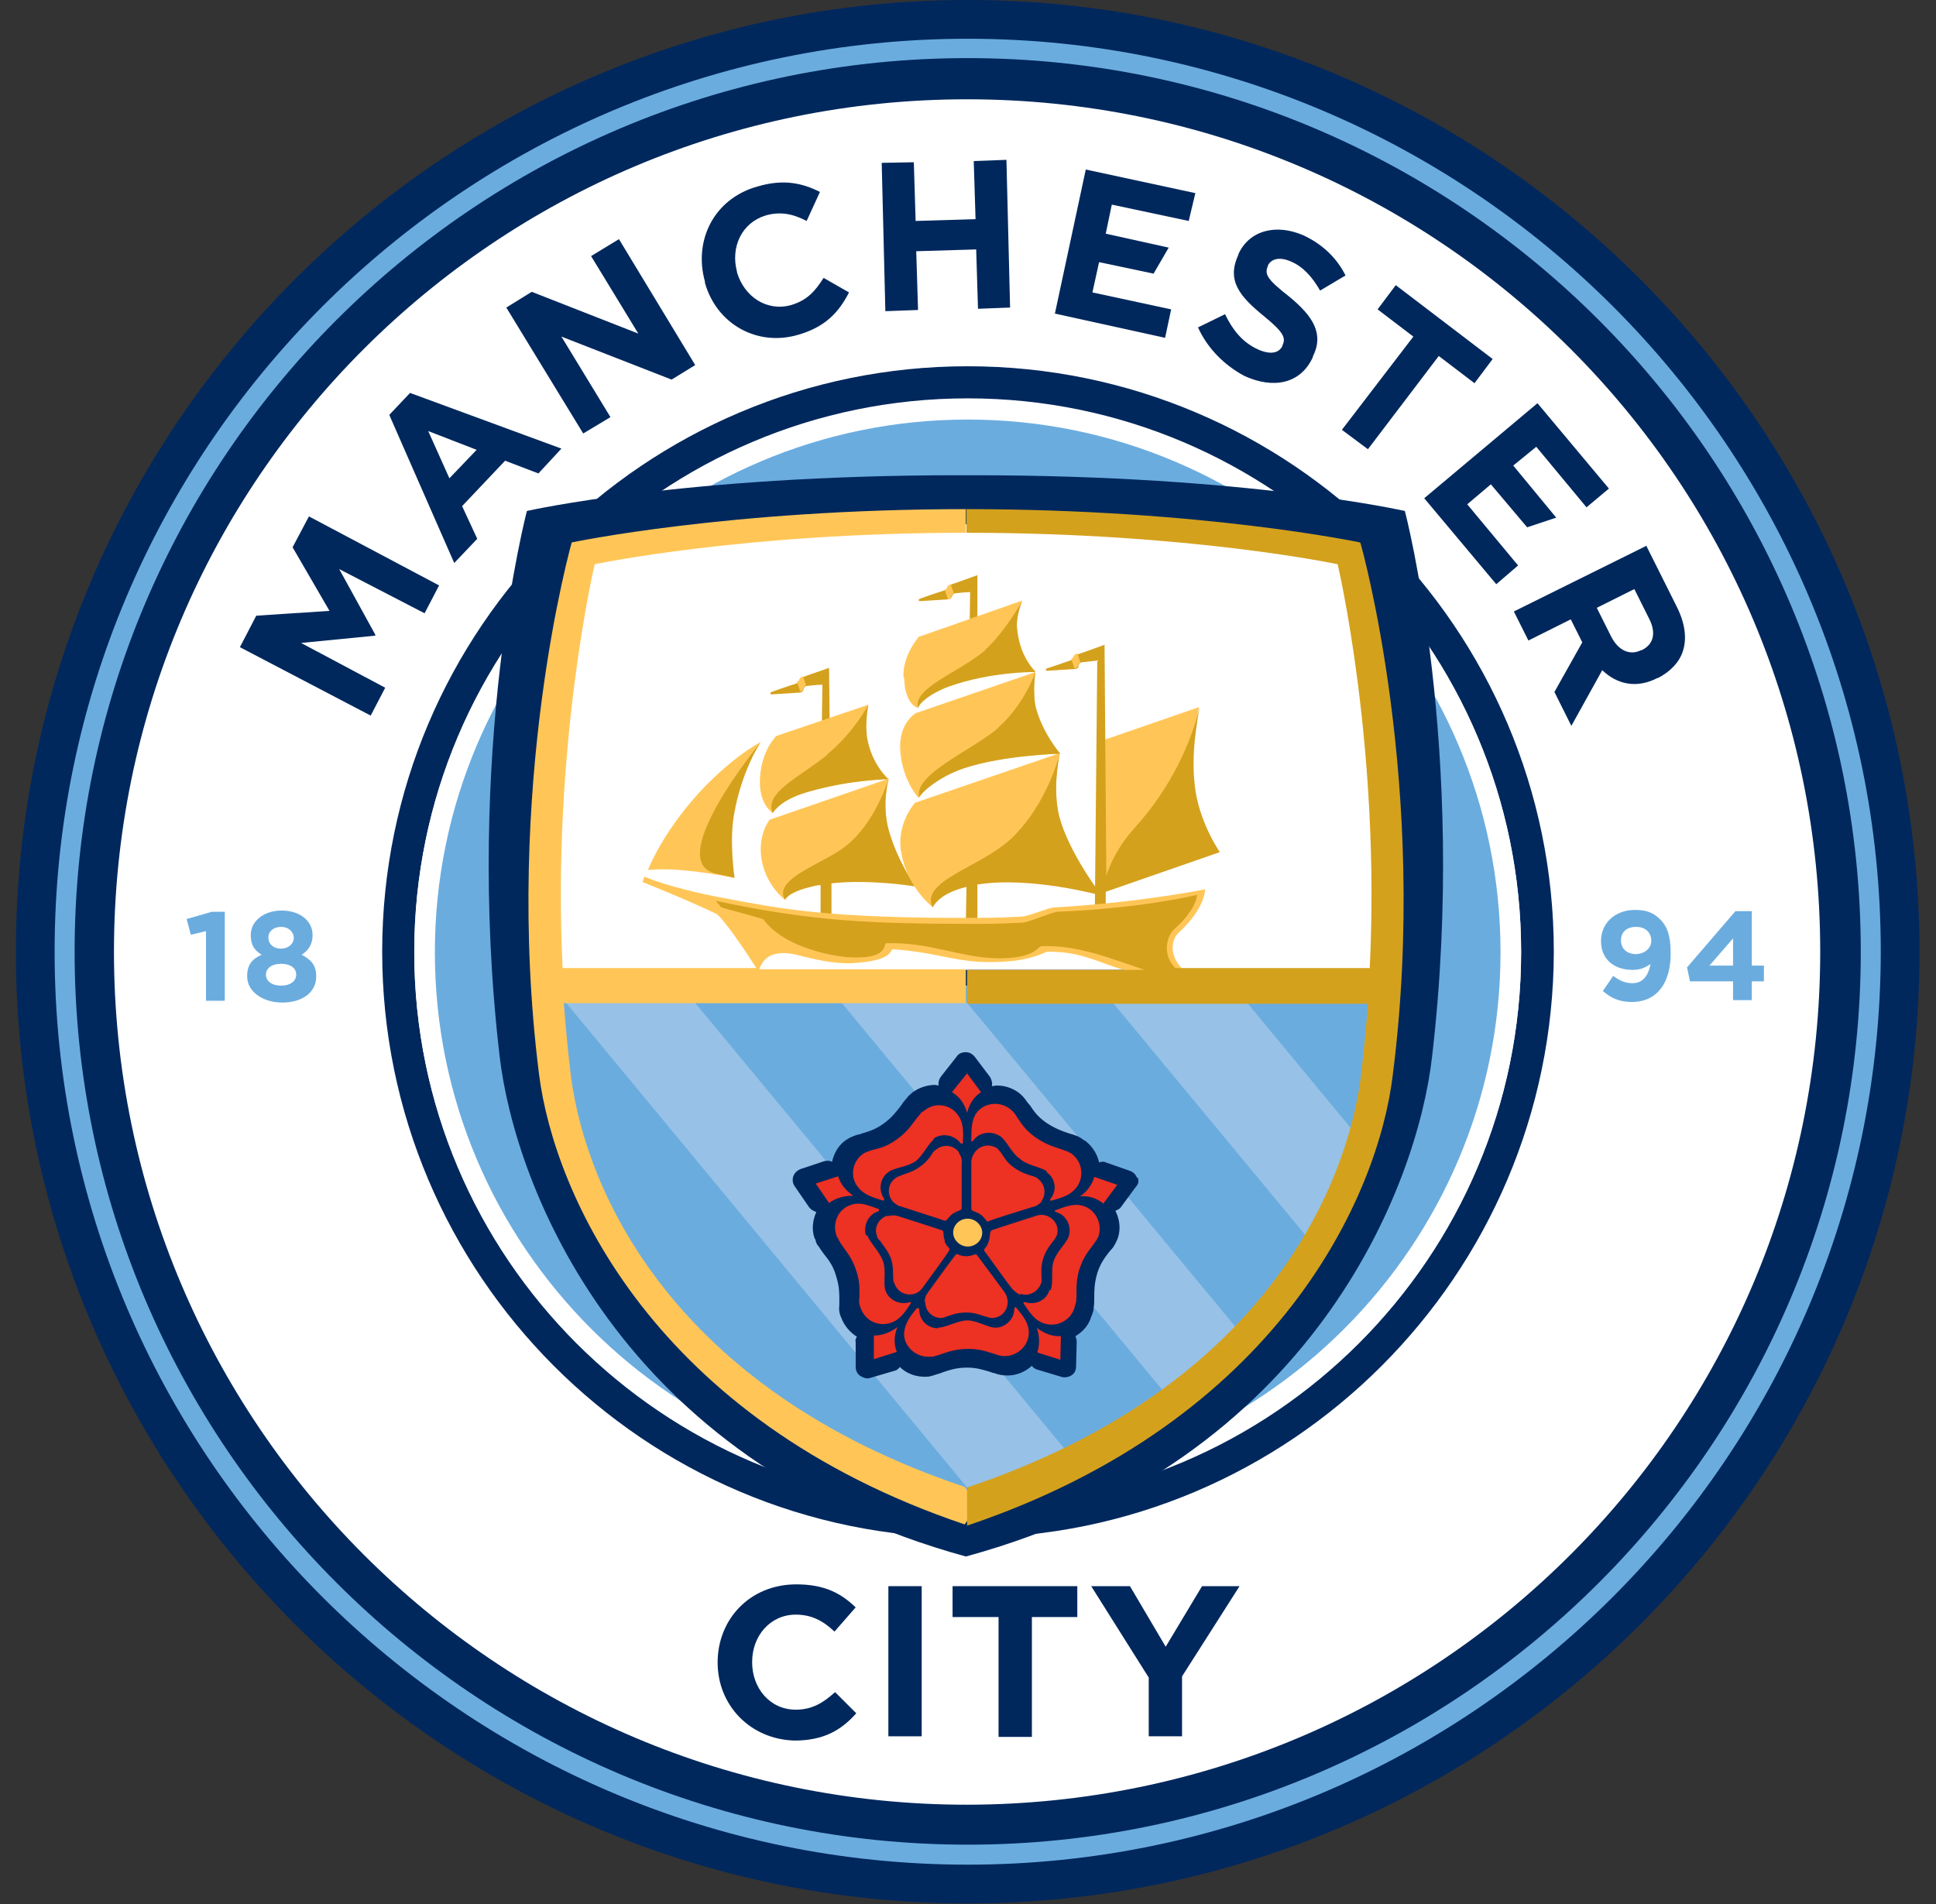 <svg width="61" height="60" viewBox="0 0 61 60" fill="none" xmlns="http://www.w3.org/2000/svg">
<rect x="0" y="0" width="61" height="60" fill="#333333" stroke="none"/>
<g clip-path="url(#clip0_8_542)">
<path d="M30.491 0C13.95 0 0.5 13.469 0.5 29.991C0.5 46.531 13.969 59.981 30.491 59.981C47.031 59.981 60.481 46.512 60.481 29.991C60.462 13.45 47.012 0 30.491 0Z" fill="#00285D"/>
<path d="M57.352 29.991C57.352 15.148 45.333 3.129 30.471 3.129C15.629 3.129 3.591 15.148 3.591 29.991C3.591 44.833 15.629 56.871 30.471 56.871C45.333 56.852 57.352 44.833 57.352 29.991Z" fill="white"/>
<path d="M47.603 29.991C47.603 20.547 39.934 12.878 30.49 12.878C21.047 12.878 13.378 20.547 13.378 29.991C13.378 39.434 21.047 47.103 30.49 47.103C39.934 47.103 47.603 39.434 47.603 29.991Z" fill="#6BACDF"/>
<path d="M30.49 48.458C20.303 48.458 12.042 40.159 12.042 29.991C12.042 19.803 20.322 11.542 30.49 11.542C40.678 11.542 48.958 19.822 48.958 29.991C48.939 40.178 40.659 48.458 30.49 48.458ZM30.49 12.572C20.875 12.572 13.053 20.394 13.053 30.01C13.053 39.625 20.875 47.447 30.49 47.447C40.106 47.447 47.928 39.625 47.928 30.01C47.928 20.394 40.106 12.572 30.49 12.572Z" fill="#00285D"/>
<path d="M30.491 58.76C14.637 58.76 1.721 45.863 1.721 29.991C1.721 14.137 14.618 1.221 30.491 1.221C46.344 1.221 59.26 14.118 59.26 29.991C59.241 45.844 46.363 58.76 30.491 58.76ZM30.491 1.831C14.961 1.831 2.351 14.461 2.351 29.991C2.351 45.501 14.98 58.13 30.491 58.13C46.001 58.13 58.63 45.501 58.63 29.991C58.63 14.461 46.001 1.831 30.491 1.831Z" fill="#6BACDF"/>
<path d="M6.49 29.342L6.013 29.456L5.88 28.96L6.681 28.731H7.082V31.536H6.49V29.342Z" fill="#6BACDF"/>
<path d="M7.788 30.754C7.788 30.41 7.94 30.219 8.246 30.086C8.017 29.952 7.902 29.781 7.902 29.475V29.456C7.902 29.037 8.303 28.693 8.875 28.693C9.467 28.693 9.848 29.037 9.848 29.456V29.475C9.848 29.762 9.715 29.952 9.505 30.086C9.791 30.238 9.963 30.41 9.963 30.754V30.773C9.963 31.288 9.505 31.593 8.894 31.593C8.284 31.593 7.788 31.25 7.788 30.773V30.754ZM9.333 30.715C9.333 30.486 9.123 30.372 8.856 30.372C8.57 30.372 8.379 30.506 8.379 30.715C8.379 30.906 8.551 31.059 8.856 31.059C9.161 31.059 9.333 30.906 9.333 30.715ZM9.257 29.552C9.257 29.38 9.104 29.208 8.856 29.208C8.608 29.208 8.456 29.361 8.456 29.533V29.552C8.456 29.742 8.608 29.895 8.856 29.895C9.085 29.895 9.257 29.742 9.257 29.552Z" fill="#6BACDF"/>
<path d="M52.01 30.372C51.858 30.486 51.686 30.563 51.438 30.563C50.847 30.563 50.446 30.219 50.446 29.666V29.647C50.446 29.094 50.885 28.674 51.514 28.674C51.896 28.674 52.106 28.77 52.316 28.979C52.525 29.189 52.64 29.475 52.64 30.029V30.048C52.64 30.963 52.22 31.574 51.419 31.574C50.999 31.574 50.751 31.44 50.503 31.23L50.828 30.754C51.037 30.906 51.209 30.983 51.438 30.983C51.858 30.983 51.972 30.582 52.01 30.353V30.372ZM52.029 29.647C52.029 29.399 51.858 29.208 51.553 29.208C51.247 29.208 51.075 29.38 51.075 29.628V29.647C51.075 29.895 51.266 30.067 51.553 30.067C51.839 30.048 52.029 29.876 52.029 29.647Z" fill="#6BACDF"/>
<path d="M54.605 30.925H53.25L53.155 30.486L54.681 28.712H55.196V30.429H55.578V30.925H55.196V31.517H54.605V30.925ZM54.605 30.429V29.571L53.861 30.429H54.605Z" fill="#6BACDF"/>
<path d="M30.491 47.428C20.875 47.428 13.053 39.606 13.053 29.991C13.053 20.375 20.875 12.553 30.491 12.553C40.106 12.553 47.928 20.375 47.928 29.991C47.928 39.606 40.106 47.428 30.491 47.428ZM30.491 13.221C21.238 13.221 13.702 20.757 13.702 30.009C13.702 39.262 21.238 46.798 30.491 46.798C39.743 46.798 47.279 39.262 47.279 30.009C47.279 20.757 39.743 13.221 30.491 13.221Z" fill="white"/>
<path fill-rule="evenodd" clip-rule="evenodd" d="M30.166 14.976C21.562 14.976 16.602 16.102 16.602 16.102C16.602 16.102 14.618 23.637 15.743 33.291C16.22 37.355 19.502 46.054 30.433 49.049C41.365 46.073 44.665 37.355 45.123 33.291C46.249 23.619 44.265 16.102 44.265 16.102C44.265 16.102 39.304 14.976 30.7 14.976H30.147H30.166Z" fill="#00285D"/>
<path fill-rule="evenodd" clip-rule="evenodd" d="M43.635 31.059C43.54 33.997 43.082 42.754 30.433 47.561C17.899 42.868 17.231 33.806 17.231 31.059H43.635Z" fill="#97C1E6"/>
<path fill-rule="evenodd" clip-rule="evenodd" d="M43.254 30.582C43.597 23.313 42.357 17.437 42.357 17.437C42.357 17.437 37.645 16.521 30.452 16.521C23.241 16.521 18.452 17.514 18.452 17.514C18.452 17.514 17.155 23.428 17.498 30.563H43.254V30.582Z" fill="white"/>
<path d="M30.834 47.313L17.498 31.192C17.021 34.512 19.711 44.318 30.834 47.313Z" fill="#6BACDF"/>
<path d="M21.467 31.078L33.81 45.978C35.05 45.386 35.985 44.795 36.862 44.089L26.084 31.078H21.467Z" fill="#6BACDF"/>
<path d="M30.052 31.097L39.171 42.105C40.068 41.094 40.831 40.178 41.365 39.205L34.649 31.097H30.033H30.052Z" fill="#6BACDF"/>
<path d="M43.425 31.097L38.866 31.078L42.681 35.695C43.349 34.283 43.406 31.879 43.406 31.097H43.425Z" fill="#6BACDF"/>
<path d="M35.832 37.126C35.794 37.03 35.718 36.935 35.603 36.897L34.84 36.63C34.764 36.591 34.707 36.611 34.63 36.63C34.573 36.362 34.42 36.133 34.211 35.962C34.172 35.943 34.153 35.924 34.115 35.905C34.077 35.866 34.02 35.847 33.963 35.809C33.867 35.771 33.753 35.733 33.676 35.714C33.448 35.638 33.238 35.561 32.952 35.37C32.684 35.18 32.57 35.008 32.456 34.836C32.417 34.798 32.398 34.76 32.36 34.722C32.284 34.607 32.188 34.493 32.074 34.416C31.883 34.283 31.654 34.207 31.406 34.207C31.349 34.207 31.311 34.226 31.254 34.226V34.207C31.273 34.111 31.235 34.016 31.196 33.94L30.719 33.31C30.643 33.215 30.548 33.157 30.433 33.157C30.319 33.157 30.204 33.196 30.147 33.291L29.651 33.92C29.594 33.997 29.556 34.092 29.575 34.207C29.537 34.207 29.498 34.188 29.46 34.188C29.231 34.188 28.983 34.264 28.793 34.397C28.754 34.416 28.735 34.436 28.716 34.455C28.678 34.493 28.621 34.531 28.583 34.588C28.506 34.684 28.449 34.741 28.392 34.836C28.239 35.027 28.125 35.199 27.839 35.409C27.572 35.599 27.362 35.657 27.171 35.714C27.133 35.733 27.076 35.752 27.037 35.752C26.904 35.79 26.77 35.847 26.656 35.924C26.427 36.076 26.274 36.343 26.217 36.611C26.141 36.572 26.064 36.572 25.969 36.591L25.225 36.839C25.13 36.878 25.034 36.954 24.996 37.068C24.958 37.164 24.977 37.297 25.034 37.374L25.492 38.041C25.549 38.118 25.626 38.156 25.721 38.194C25.607 38.442 25.568 38.747 25.664 39.014C25.683 39.053 25.702 39.072 25.702 39.11C25.721 39.167 25.74 39.224 25.797 39.281C25.855 39.377 25.912 39.453 25.969 39.529C26.122 39.72 26.255 39.892 26.351 40.235C26.446 40.541 26.446 40.75 26.446 40.96V41.113C26.427 41.266 26.446 41.399 26.503 41.514C26.599 41.781 26.789 41.99 26.999 42.124C26.961 42.181 26.942 42.239 26.961 42.296V43.078C26.961 43.192 27.018 43.307 27.114 43.364C27.209 43.421 27.324 43.459 27.419 43.421L28.201 43.192C28.277 43.173 28.316 43.116 28.354 43.078C28.583 43.307 28.907 43.402 29.212 43.383C29.27 43.383 29.327 43.364 29.403 43.345C29.498 43.307 29.613 43.288 29.689 43.25C29.918 43.173 30.128 43.097 30.471 43.097C30.796 43.097 30.986 43.173 31.196 43.23C31.235 43.25 31.292 43.269 31.33 43.269C31.463 43.326 31.616 43.345 31.75 43.345C32.036 43.345 32.303 43.23 32.513 43.04C32.551 43.097 32.608 43.135 32.665 43.154L33.428 43.383C33.524 43.421 33.657 43.402 33.753 43.345C33.848 43.288 33.905 43.192 33.905 43.059L33.925 42.277C33.925 42.219 33.905 42.162 33.886 42.105C34.115 41.971 34.306 41.761 34.382 41.494C34.401 41.456 34.401 41.437 34.42 41.399C34.44 41.342 34.459 41.285 34.459 41.208C34.478 41.113 34.478 40.998 34.478 40.903C34.478 40.674 34.478 40.445 34.573 40.121C34.669 39.816 34.802 39.644 34.917 39.491C34.955 39.453 34.974 39.415 35.012 39.377C35.107 39.281 35.165 39.148 35.222 39.014C35.317 38.728 35.279 38.423 35.145 38.156C35.222 38.118 35.279 38.099 35.317 38.041L35.794 37.393C35.87 37.316 35.889 37.221 35.851 37.106L35.832 37.126Z" fill="#00285D"/>
<path d="M30.033 38.843C30.033 38.595 30.242 38.404 30.491 38.404C30.738 38.404 30.948 38.614 30.948 38.843C30.948 39.091 30.738 39.281 30.491 39.281C30.242 39.281 30.033 39.072 30.033 38.843Z" fill="#FFC657"/>
<path d="M30.471 35.065C30.395 34.779 30.223 34.55 29.994 34.416L30.471 33.825L30.91 34.416C30.681 34.569 30.548 34.779 30.471 35.065ZM26.885 37.679C26.656 37.526 26.484 37.316 26.408 37.068L25.702 37.297L26.122 37.908C26.331 37.755 26.599 37.679 26.885 37.679ZM28.277 41.819C28.049 41.99 27.8 42.086 27.533 42.086V42.83L28.258 42.601C28.163 42.372 28.163 42.086 28.277 41.819ZM32.665 41.838C32.761 42.105 32.761 42.372 32.684 42.62L33.409 42.849L33.428 42.105C33.18 42.124 32.913 42.029 32.684 41.857L32.665 41.838ZM34.02 37.698C34.306 37.679 34.554 37.755 34.764 37.927L35.203 37.336L34.478 37.087C34.42 37.316 34.249 37.564 34.001 37.717L34.02 37.698ZM29.556 41.857C29.212 41.857 28.964 41.59 28.964 41.266C28.964 41.227 28.926 41.208 28.888 41.227C28.659 41.495 28.506 41.723 28.487 42.01C28.468 42.41 28.831 42.754 29.25 42.754H29.327C29.365 42.754 29.403 42.754 29.46 42.734C29.746 42.658 30.014 42.506 30.509 42.506C30.929 42.506 31.158 42.62 31.368 42.677C31.463 42.715 31.559 42.734 31.654 42.734C32.074 42.734 32.417 42.391 32.417 41.99C32.417 41.704 32.246 41.475 32.017 41.208C31.998 41.17 31.959 41.208 31.959 41.246C31.959 41.571 31.673 41.838 31.368 41.838C31.12 41.838 30.796 41.609 30.471 41.609C30.185 41.609 29.804 41.838 29.556 41.838V41.857ZM29.155 41.037C29.155 41.323 29.384 41.533 29.651 41.533C29.689 41.533 29.708 41.533 29.746 41.514C29.765 41.514 29.785 41.514 29.785 41.495H29.804C29.975 41.437 30.147 41.361 30.452 41.361C30.758 41.361 30.91 41.456 31.082 41.495C31.139 41.514 31.196 41.533 31.254 41.533C31.54 41.533 31.75 41.304 31.75 41.037C31.75 40.96 31.73 40.884 31.711 40.827C31.692 40.789 31.673 40.77 31.673 40.75C31.673 40.75 30.815 39.587 30.796 39.568C30.758 39.51 30.7 39.529 30.662 39.548C30.624 39.568 30.509 39.587 30.433 39.587C30.357 39.587 30.281 39.568 30.223 39.548C30.166 39.51 30.128 39.51 30.09 39.568C30.052 39.606 29.441 40.445 29.25 40.712C29.174 40.808 29.136 40.903 29.136 41.037H29.155ZM33.066 40.655C32.971 40.979 32.627 41.132 32.303 41.037C32.265 41.017 32.227 41.056 32.265 41.094C32.456 41.38 32.608 41.609 32.894 41.704C33.295 41.838 33.734 41.609 33.848 41.227C33.867 41.189 33.867 41.189 33.867 41.151C33.886 41.113 33.886 41.075 33.905 41.037C33.944 40.731 33.867 40.445 34.02 39.968C34.153 39.568 34.325 39.396 34.459 39.205C34.516 39.129 34.573 39.053 34.611 38.957C34.745 38.556 34.516 38.118 34.134 38.003C33.848 37.908 33.581 38.022 33.257 38.137C33.219 38.156 33.219 38.175 33.276 38.194C33.6 38.289 33.772 38.633 33.676 38.957C33.6 39.186 33.295 39.434 33.2 39.739C33.104 39.987 33.2 40.407 33.104 40.655H33.066ZM32.15 40.77C32.417 40.865 32.703 40.712 32.799 40.445C32.818 40.407 32.818 40.388 32.818 40.35V40.292C32.818 40.121 32.78 39.93 32.875 39.644C32.971 39.358 33.104 39.224 33.2 39.091C33.238 39.053 33.257 38.995 33.295 38.938C33.39 38.671 33.238 38.404 32.971 38.308C32.894 38.289 32.818 38.27 32.761 38.289C32.723 38.289 32.703 38.289 32.665 38.308C32.665 38.308 31.292 38.747 31.254 38.766C31.196 38.804 31.196 38.862 31.196 38.881C31.196 38.919 31.177 39.033 31.158 39.11C31.139 39.167 31.101 39.262 31.063 39.3C31.025 39.339 30.986 39.396 31.025 39.434C31.063 39.472 31.654 40.312 31.864 40.579C31.94 40.674 32.036 40.75 32.15 40.808V40.77ZM32.971 36.935C33.257 37.126 33.314 37.507 33.104 37.774C33.066 37.812 33.104 37.851 33.142 37.831C33.486 37.736 33.734 37.66 33.925 37.412C34.172 37.068 34.096 36.611 33.772 36.362C33.753 36.343 33.734 36.324 33.696 36.324C33.657 36.286 33.638 36.286 33.581 36.267C33.295 36.153 33.009 36.114 32.608 35.828C32.265 35.58 32.15 35.351 32.017 35.161C31.979 35.084 31.902 35.008 31.807 34.932C31.463 34.684 30.986 34.76 30.758 35.084C30.605 35.313 30.605 35.618 30.605 35.943C30.605 35.981 30.643 35.981 30.662 35.943C30.853 35.676 31.235 35.618 31.521 35.809C31.73 35.962 31.864 36.324 32.112 36.496C32.341 36.725 32.78 36.763 32.99 36.916L32.971 36.935ZM32.818 37.851C32.971 37.622 32.932 37.316 32.703 37.145C32.684 37.126 32.665 37.106 32.608 37.087C32.589 37.087 32.57 37.068 32.57 37.068H32.551C32.379 37.011 32.208 36.973 31.959 36.801C31.711 36.63 31.635 36.458 31.54 36.324C31.502 36.286 31.463 36.229 31.425 36.191C31.196 36.038 30.891 36.076 30.719 36.305C30.681 36.362 30.643 36.42 30.624 36.496C30.624 36.534 30.605 36.553 30.605 36.591V38.08C30.605 38.156 30.662 38.156 30.7 38.175C30.738 38.194 30.853 38.232 30.891 38.27C30.948 38.308 31.006 38.366 31.044 38.423C31.082 38.461 31.101 38.518 31.158 38.48C31.215 38.442 32.208 38.137 32.513 38.041C32.646 38.022 32.742 37.946 32.818 37.87V37.851ZM29.403 35.886C29.67 35.695 30.052 35.752 30.262 36.019C30.3 36.057 30.338 36.057 30.338 36C30.357 35.657 30.357 35.37 30.185 35.142C29.956 34.798 29.46 34.722 29.136 34.989C29.098 35.008 29.098 35.027 29.079 35.027C29.041 35.046 29.021 35.065 28.983 35.122C28.773 35.351 28.659 35.618 28.258 35.905C27.915 36.153 27.667 36.191 27.457 36.248C27.362 36.286 27.266 36.305 27.19 36.362C26.847 36.611 26.77 37.087 27.037 37.412C27.209 37.641 27.495 37.736 27.82 37.831C27.858 37.851 27.858 37.793 27.858 37.774C27.667 37.507 27.724 37.126 27.991 36.935C28.201 36.782 28.583 36.782 28.85 36.591C29.06 36.439 29.25 36.038 29.441 35.886H29.403ZM30.223 36.324C30.071 36.095 29.746 36.038 29.517 36.21C29.479 36.229 29.479 36.248 29.441 36.267L29.403 36.305C29.308 36.458 29.212 36.611 28.964 36.782C28.716 36.954 28.544 36.973 28.373 37.049C28.316 37.068 28.258 37.087 28.22 37.126C27.991 37.278 27.934 37.603 28.106 37.831C28.144 37.889 28.201 37.927 28.258 37.965C28.297 37.984 28.297 38.003 28.335 38.003C28.335 38.003 29.708 38.442 29.746 38.461C29.823 38.48 29.842 38.423 29.861 38.404C29.899 38.366 29.956 38.289 30.014 38.251C30.071 38.213 30.147 38.175 30.204 38.156C30.262 38.137 30.3 38.118 30.3 38.06V36.649C30.319 36.553 30.281 36.42 30.204 36.324H30.223ZM27.285 38.938C27.19 38.614 27.362 38.27 27.667 38.175C27.705 38.156 27.705 38.118 27.686 38.099C27.362 37.984 27.095 37.87 26.828 37.965C26.427 38.08 26.217 38.518 26.351 38.919C26.351 38.957 26.37 38.957 26.389 38.995C26.408 39.033 26.427 39.072 26.446 39.11C26.599 39.377 26.828 39.568 26.98 40.044C27.114 40.445 27.076 40.693 27.076 40.922C27.056 41.017 27.076 41.113 27.114 41.208C27.247 41.609 27.667 41.819 28.068 41.685C28.354 41.59 28.506 41.361 28.697 41.075C28.716 41.037 28.678 41.017 28.659 41.037C28.335 41.132 27.991 40.96 27.896 40.655C27.82 40.426 27.934 40.064 27.82 39.739C27.724 39.453 27.4 39.148 27.323 38.919L27.285 38.938ZM27.953 38.308C27.686 38.404 27.533 38.671 27.629 38.938C27.629 38.976 27.648 38.995 27.667 39.033C27.686 39.053 27.686 39.072 27.705 39.072C27.705 39.072 27.705 39.091 27.724 39.091C27.82 39.243 27.953 39.377 28.068 39.644C28.163 39.93 28.125 40.102 28.144 40.273C28.144 40.331 28.144 40.388 28.182 40.445C28.277 40.712 28.544 40.846 28.812 40.77C28.888 40.75 28.945 40.712 28.983 40.674C29.002 40.655 29.021 40.636 29.041 40.617C29.041 40.617 29.899 39.453 29.899 39.415C29.937 39.358 29.899 39.32 29.861 39.281C29.823 39.243 29.765 39.167 29.765 39.091C29.746 39.033 29.727 38.938 29.727 38.881C29.727 38.824 29.727 38.785 29.67 38.766C29.613 38.747 28.621 38.423 28.316 38.328C28.201 38.289 28.087 38.289 27.953 38.328V38.308Z" fill="#ED3123"/>
<path d="M34.688 23.351L37.778 22.283C37.778 22.283 37.511 23.58 37.587 24.572C37.683 25.87 38.427 26.843 38.427 26.843L34.611 28.159L34.688 23.351Z" fill="#FFC657"/>
<path d="M38.427 26.843C38.427 26.843 37.759 25.87 37.645 24.744C37.549 23.886 37.645 23.161 37.797 22.283C37.664 22.874 37.168 24.515 35.775 26.06C35.222 26.671 34.974 27.224 34.859 27.606L34.802 20.318C34.802 20.318 34.077 20.585 34.001 20.604C33.905 20.642 33.867 20.7 33.867 20.7C33.867 20.738 33.829 20.776 33.772 20.795C33.715 20.814 33.295 20.967 32.99 21.062C32.932 21.081 32.952 21.138 32.99 21.138C33.333 21.119 33.848 21.081 33.886 21.081C33.963 21.062 33.982 21.043 33.982 20.986V20.967C34.001 20.909 34.039 20.871 34.096 20.871C34.134 20.871 34.401 20.833 34.573 20.814L34.497 28.655H34.84V28.102L38.408 26.862L38.427 26.843Z" fill="#D4A11D"/>
<path d="M24.729 28.35C24.729 28.35 24.157 27.93 24.004 27.129C23.851 26.308 24.252 25.831 24.252 25.831L28.01 24.534C28.01 24.534 27.781 25.278 27.991 26.137C28.277 27.205 28.85 27.93 28.85 27.93C28.85 27.93 27.476 27.663 26.141 27.835C24.882 27.987 24.748 28.35 24.748 28.35H24.729Z" fill="#FFC657"/>
<path d="M20.417 27.415C20.417 27.415 20.894 26.137 22.249 24.744C23.298 23.695 23.966 23.39 23.966 23.39C23.966 23.39 23.374 24.248 23.107 25.679C22.955 26.556 23.126 27.663 23.126 27.663C23.126 27.663 22.421 27.51 21.619 27.434C20.951 27.358 20.417 27.415 20.417 27.415Z" fill="#FFC657"/>
<path d="M23.966 23.39C23.966 23.39 23.374 24.248 23.126 25.679C22.974 26.556 23.145 27.663 23.145 27.663C23.145 27.663 22.974 27.625 22.554 27.529C20.875 27.148 23.966 23.39 23.966 23.39Z" fill="#D4A11D"/>
<path d="M26.16 24.42L26.122 21.043C26.045 21.081 25.397 21.291 25.32 21.329C25.225 21.367 25.187 21.424 25.187 21.444C25.187 21.482 25.149 21.52 25.091 21.539C25.034 21.558 24.614 21.692 24.309 21.806C24.252 21.825 24.271 21.882 24.309 21.882C24.653 21.863 25.168 21.825 25.206 21.825C25.282 21.806 25.301 21.787 25.32 21.73V21.711C25.339 21.653 25.378 21.615 25.435 21.615C25.473 21.615 25.721 21.577 25.912 21.577L25.874 24.439H26.141V24.42H26.16Z" fill="#D4A11D"/>
<path d="M30.529 21.367H30.796V18.124C30.796 18.124 30.071 18.391 29.994 18.41C29.899 18.448 29.861 18.506 29.861 18.506C29.861 18.544 29.823 18.582 29.765 18.601C29.708 18.62 29.289 18.754 28.983 18.868C28.926 18.887 28.945 18.944 28.983 18.944C29.327 18.925 29.842 18.887 29.88 18.887C29.956 18.868 29.975 18.849 29.994 18.792C30.014 18.735 30.052 18.696 30.109 18.696C30.147 18.696 30.395 18.658 30.567 18.658L30.529 21.386V21.367Z" fill="#D4A11D"/>
<path d="M29.861 18.887H29.88C29.956 18.868 29.975 18.849 29.975 18.792C29.975 18.754 30.014 18.715 30.052 18.696L29.956 18.41C29.861 18.448 29.842 18.506 29.842 18.506C29.842 18.544 29.804 18.563 29.765 18.582L29.861 18.868V18.887Z" fill="#FFC657"/>
<path d="M25.206 21.787H25.225C25.301 21.768 25.32 21.749 25.32 21.692C25.339 21.653 25.358 21.615 25.397 21.596L25.301 21.31C25.206 21.348 25.187 21.405 25.187 21.405C25.187 21.444 25.149 21.463 25.11 21.482L25.206 21.768V21.787Z" fill="#FFC657"/>
<path d="M33.848 21.062H33.867C33.944 21.043 33.963 21.024 33.963 20.967C33.982 20.928 34.001 20.89 34.039 20.871L33.944 20.585C33.848 20.623 33.829 20.68 33.829 20.68C33.829 20.719 33.791 20.738 33.753 20.757L33.848 21.043V21.062Z" fill="#FFC657"/>
<path d="M28.831 27.93C28.831 27.93 28.239 27.052 27.991 26.118C27.781 25.316 27.991 24.553 27.991 24.553C27.991 24.553 27.591 25.927 26.637 26.671C25.969 27.205 24.347 27.682 24.729 28.35C24.786 28.254 24.958 28.083 25.607 27.93C25.683 27.911 25.759 27.892 25.855 27.892V28.998H26.198V27.835C27.419 27.701 28.812 27.93 28.812 27.93H28.831Z" fill="#D4A11D"/>
<path d="M24.328 25.602C24.328 25.602 23.89 25.335 23.947 24.496C24.004 23.618 24.443 23.237 24.443 23.199L27.362 22.207C27.362 22.207 27.133 22.645 27.304 23.313C27.476 24.095 27.991 24.553 27.991 24.553C27.991 24.553 26.522 24.572 25.206 25.03C24.557 25.259 24.328 25.622 24.328 25.622V25.602Z" fill="#FFC657"/>
<path d="M26.064 23.771C26.904 23.084 27.362 22.207 27.362 22.207C27.362 22.207 27.247 22.76 27.323 23.256C27.476 24.114 27.991 24.553 27.991 24.553C27.991 24.553 26.808 24.572 25.53 24.935C24.672 25.164 24.424 25.507 24.347 25.622C24.061 24.973 25.225 24.477 26.084 23.771H26.064Z" fill="#D4A11D"/>
<path d="M29.384 28.579C29.384 28.579 28.583 27.987 28.392 26.843C28.239 25.946 28.831 25.297 28.831 25.297L33.39 23.733C33.39 23.733 33.142 24.744 33.371 25.717C33.638 26.805 34.63 28.14 34.63 28.14C34.63 28.14 32.742 27.606 31.101 27.797C29.537 28.006 29.384 28.56 29.384 28.56V28.579Z" fill="#FFC657"/>
<path d="M28.468 21.348C28.43 20.661 28.926 20.108 28.945 20.07L32.208 18.925C32.208 18.925 31.979 19.44 32.055 19.879C32.15 20.719 32.627 21.157 32.627 21.157C32.627 21.157 31.33 21.081 29.823 21.615C28.983 21.901 28.907 22.302 28.907 22.302C28.907 22.302 28.506 22.207 28.487 21.348H28.468Z" fill="#FFC657"/>
<path d="M31.044 20.471C31.635 19.956 32.208 18.944 32.208 18.944C32.208 18.944 31.979 19.459 32.055 19.898C32.15 20.738 32.627 21.177 32.627 21.177C32.627 21.177 31.235 21.157 29.899 21.634C29.327 21.844 28.964 22.149 28.926 22.321C28.735 21.672 30.262 21.177 31.063 20.471H31.044Z" fill="#D4A11D"/>
<path d="M28.926 25.126C28.926 25.126 28.449 24.591 28.373 23.733C28.277 22.855 28.793 22.512 28.85 22.474L32.627 21.177C32.627 21.177 32.532 21.463 32.608 22.226C32.703 22.874 33.333 23.752 33.333 23.752C33.333 23.752 31.311 23.809 30.071 24.286C29.289 24.591 28.945 25.145 28.945 25.145L28.926 25.126Z" fill="#FFC657"/>
<path d="M31.444 22.932C32.265 22.226 32.627 21.177 32.627 21.177C32.627 21.177 32.532 21.768 32.627 22.245C32.818 23.065 33.409 23.752 33.409 23.752C33.409 23.752 31.654 23.79 30.376 24.21C29.537 24.496 29.021 24.992 28.964 25.126C28.773 24.401 30.643 23.637 31.463 22.932H31.444Z" fill="#D4A11D"/>
<path d="M34.707 28.216C34.707 28.216 33.676 26.881 33.371 25.717C33.18 24.935 33.333 24.057 33.39 23.752C33.276 24.172 32.856 25.488 31.845 26.442C30.872 27.339 28.983 27.758 29.384 28.598C29.46 28.464 29.67 28.14 30.452 27.949L30.433 29.017H30.796V27.873C32.475 27.606 34.688 28.216 34.688 28.216H34.707Z" fill="#D4A11D"/>
<path fill-rule="evenodd" clip-rule="evenodd" d="M36.462 30.735C36.691 30.696 36.939 30.639 37.282 30.544C37.263 30.525 37.244 30.506 37.225 30.506C36.843 30.086 36.901 29.628 37.13 29.399C37.988 28.617 37.969 28.025 37.969 28.025C37.969 28.025 35.909 28.445 33.181 28.598C33.009 28.617 32.379 28.884 32.188 28.884C31.807 28.903 31.425 28.922 31.025 28.922C25.893 28.96 24.443 28.598 22.764 28.293C21.047 27.968 20.303 27.625 20.303 27.625L20.246 27.797C20.246 27.797 21.6 28.331 22.554 28.789C22.764 28.884 23.565 30.086 23.832 30.506H17.727C17.384 23.504 18.738 17.781 18.738 17.781C18.738 17.781 23.413 16.789 30.433 16.789V16.044C22.974 16.044 18.014 17.094 18.014 17.094C18.014 17.094 15.839 24.744 16.983 33.844C17.46 37.641 20.608 44.738 30.395 48.038L30.815 47.447L30.395 46.855C21.161 43.765 18.471 37.507 17.994 33.959C17.899 33.176 17.823 32.375 17.765 31.612H30.433V30.544H23.928C24.08 30.067 24.519 29.952 25.091 30.086C25.683 30.238 26.255 30.372 26.828 30.353C28.22 30.277 28.01 29.914 28.144 29.914C29.575 30.009 30.128 30.353 31.368 30.315C32.513 30.296 32.913 29.991 33.009 29.991C34.401 29.971 34.936 30.62 36.328 30.735H36.443H36.462Z" fill="#FFC657"/>
<path fill-rule="evenodd" clip-rule="evenodd" d="M42.853 17.094C42.853 17.094 37.893 16.044 30.452 16.044V16.789C37.492 16.789 42.147 17.781 42.147 17.781C42.147 17.781 43.502 23.504 43.158 30.506H37.034C36.557 30.029 36.824 29.418 36.996 29.285C37.721 28.636 37.721 28.197 37.721 28.197C37.721 28.197 36.061 28.617 33.333 28.731C33.161 28.731 32.398 29.075 32.208 29.075C31.826 29.094 31.292 29.113 30.91 29.113C27.362 29.113 25.626 29.037 22.554 28.388C22.611 28.464 22.649 28.483 22.707 28.579C22.726 28.617 24.061 28.941 24.061 28.979C24.271 29.265 24.538 29.456 24.843 29.628C25.34 29.895 26.064 30.105 26.675 30.162C28.068 30.258 27.8 29.723 27.934 29.723C29.346 29.685 30.281 30.2 31.521 30.2C32.665 30.181 32.684 29.819 32.818 29.819C33.944 29.762 35.088 30.238 36.061 30.563H30.471V31.631H43.101C43.044 32.413 42.967 33.176 42.872 33.978C42.395 37.545 39.705 43.784 30.471 46.874V48.076C40.277 44.776 43.425 37.698 43.883 33.882C45.047 24.763 42.872 17.132 42.872 17.132L42.853 17.094Z" fill="#D4A11D"/>
<path d="M7.559 20.394L8.074 19.402L10.382 19.25L9.219 17.246L9.734 16.273L13.835 18.448L13.378 19.326L10.688 17.933L11.832 20.013L11.813 20.032L9.486 20.261L12.137 21.672L11.68 22.55L7.559 20.394Z" fill="#00285D"/>
<path d="M12.271 13.068L12.92 12.382L17.689 14.137L16.964 14.919L15.915 14.518L14.56 15.949L15.037 16.979L14.312 17.742L12.271 13.087V13.068ZM15.018 14.175L13.492 13.584L14.16 15.072L15.018 14.175Z" fill="#00285D"/>
<path d="M15.953 9.692L16.754 9.196L20.112 10.512L18.624 8.07L19.502 7.536L21.905 11.504L21.161 11.962L17.689 10.607L19.235 13.145L18.376 13.66L15.953 9.692Z" fill="#00285D"/>
<path d="M22.211 8.871C21.848 7.574 22.497 6.258 23.87 5.876C24.71 5.628 25.301 5.781 25.835 6.048L25.416 6.963C24.977 6.734 24.576 6.658 24.118 6.792C23.374 7.021 23.012 7.784 23.222 8.566V8.585C23.451 9.348 24.157 9.825 24.92 9.615C25.435 9.463 25.683 9.176 25.95 8.757L26.751 9.215C26.427 9.844 26.007 10.302 25.149 10.55C23.851 10.932 22.573 10.207 22.211 8.909V8.871Z" fill="#00285D"/>
<path d="M27.781 5.132L28.793 5.113L28.85 6.963L30.738 6.906L30.681 5.075L31.711 5.037L31.826 9.692L30.815 9.73L30.758 7.86L28.869 7.917L28.926 9.768L27.896 9.806L27.781 5.132Z" fill="#00285D"/>
<path d="M37.74 10.321L38.599 9.901C38.828 10.378 39.133 10.779 39.629 11.008C40.01 11.18 40.297 11.142 40.411 10.893V10.874C40.525 10.646 40.43 10.455 39.819 9.959C39.075 9.348 38.637 8.852 39.018 8.032V8.013C39.362 7.25 40.22 7.04 41.079 7.421C41.689 7.707 42.128 8.146 42.395 8.68L41.594 9.157C41.346 8.719 41.041 8.394 40.678 8.242C40.335 8.089 40.068 8.146 39.953 8.356V8.375C39.819 8.661 39.972 8.833 40.621 9.348C41.365 9.959 41.727 10.512 41.365 11.237V11.256C40.983 12.095 40.125 12.267 39.209 11.847C38.599 11.523 38.045 10.989 37.74 10.302V10.321Z" fill="#00285D"/>
<path d="M44.532 10.607L43.406 9.749L43.978 8.986L47.031 11.313L46.459 12.076L45.333 11.218L43.101 14.156L42.281 13.545L44.532 10.607Z" fill="#00285D"/>
<path d="M51.877 17.208L52.831 19.116C53.098 19.65 53.155 20.127 53.022 20.528C52.907 20.871 52.64 21.157 52.239 21.367H52.22C51.553 21.711 50.942 21.558 50.484 21.119L49.511 22.874L48.977 21.806L49.855 20.242L49.492 19.517L48.157 20.184L47.699 19.269L51.896 17.189L51.877 17.208ZM50.77 20.07C50.999 20.509 51.362 20.661 51.705 20.49H51.724C52.125 20.299 52.182 19.917 51.953 19.479L51.495 18.563L50.312 19.154L50.77 20.07Z" fill="#00285D"/>
<path d="M34.63 8.261L36.347 8.623L36.824 7.803L34.84 7.364L35.031 6.448L37.454 6.963L37.664 6.086L34.211 5.342L33.238 9.882L36.71 10.646L36.901 9.749L34.42 9.215L34.63 8.261Z" fill="#00285D"/>
<path d="M48.443 12.706L44.875 15.701L47.145 18.41L47.832 17.819L46.23 15.892L46.974 15.262L48.118 16.617L49.034 16.312L47.68 14.671L48.405 14.079L49.988 15.987L50.694 15.396L48.443 12.706Z" fill="#00285D"/>
<path d="M22.611 52.388C22.611 51.033 23.622 49.927 25.091 49.927C25.988 49.927 26.503 50.213 26.961 50.652L26.293 51.415C25.931 51.072 25.568 50.881 25.072 50.881C24.271 50.881 23.699 51.548 23.699 52.369V52.388C23.699 53.189 24.252 53.876 25.072 53.876C25.607 53.876 25.95 53.647 26.312 53.323L26.98 53.99C26.503 54.525 25.95 54.849 25.034 54.849C23.642 54.811 22.611 53.742 22.611 52.388Z" fill="#00285D"/>
<path d="M27.991 49.984H29.041V54.715H27.991V49.984Z" fill="#00285D"/>
<path d="M31.463 50.957H30.014V49.984H33.944V50.957H32.513V54.734H31.463V50.957Z" fill="#00285D"/>
<path d="M36.195 52.865L34.382 49.984H35.603L36.729 51.892L37.874 49.984H39.056L37.244 52.827V54.715H36.195V52.865Z" fill="#00285D"/>
</g>
<defs>
<clipPath id="clip0_8_542">
<rect width="60" height="60" fill="white" transform="translate(0.5)"/>
</clipPath>
</defs>
</svg>

